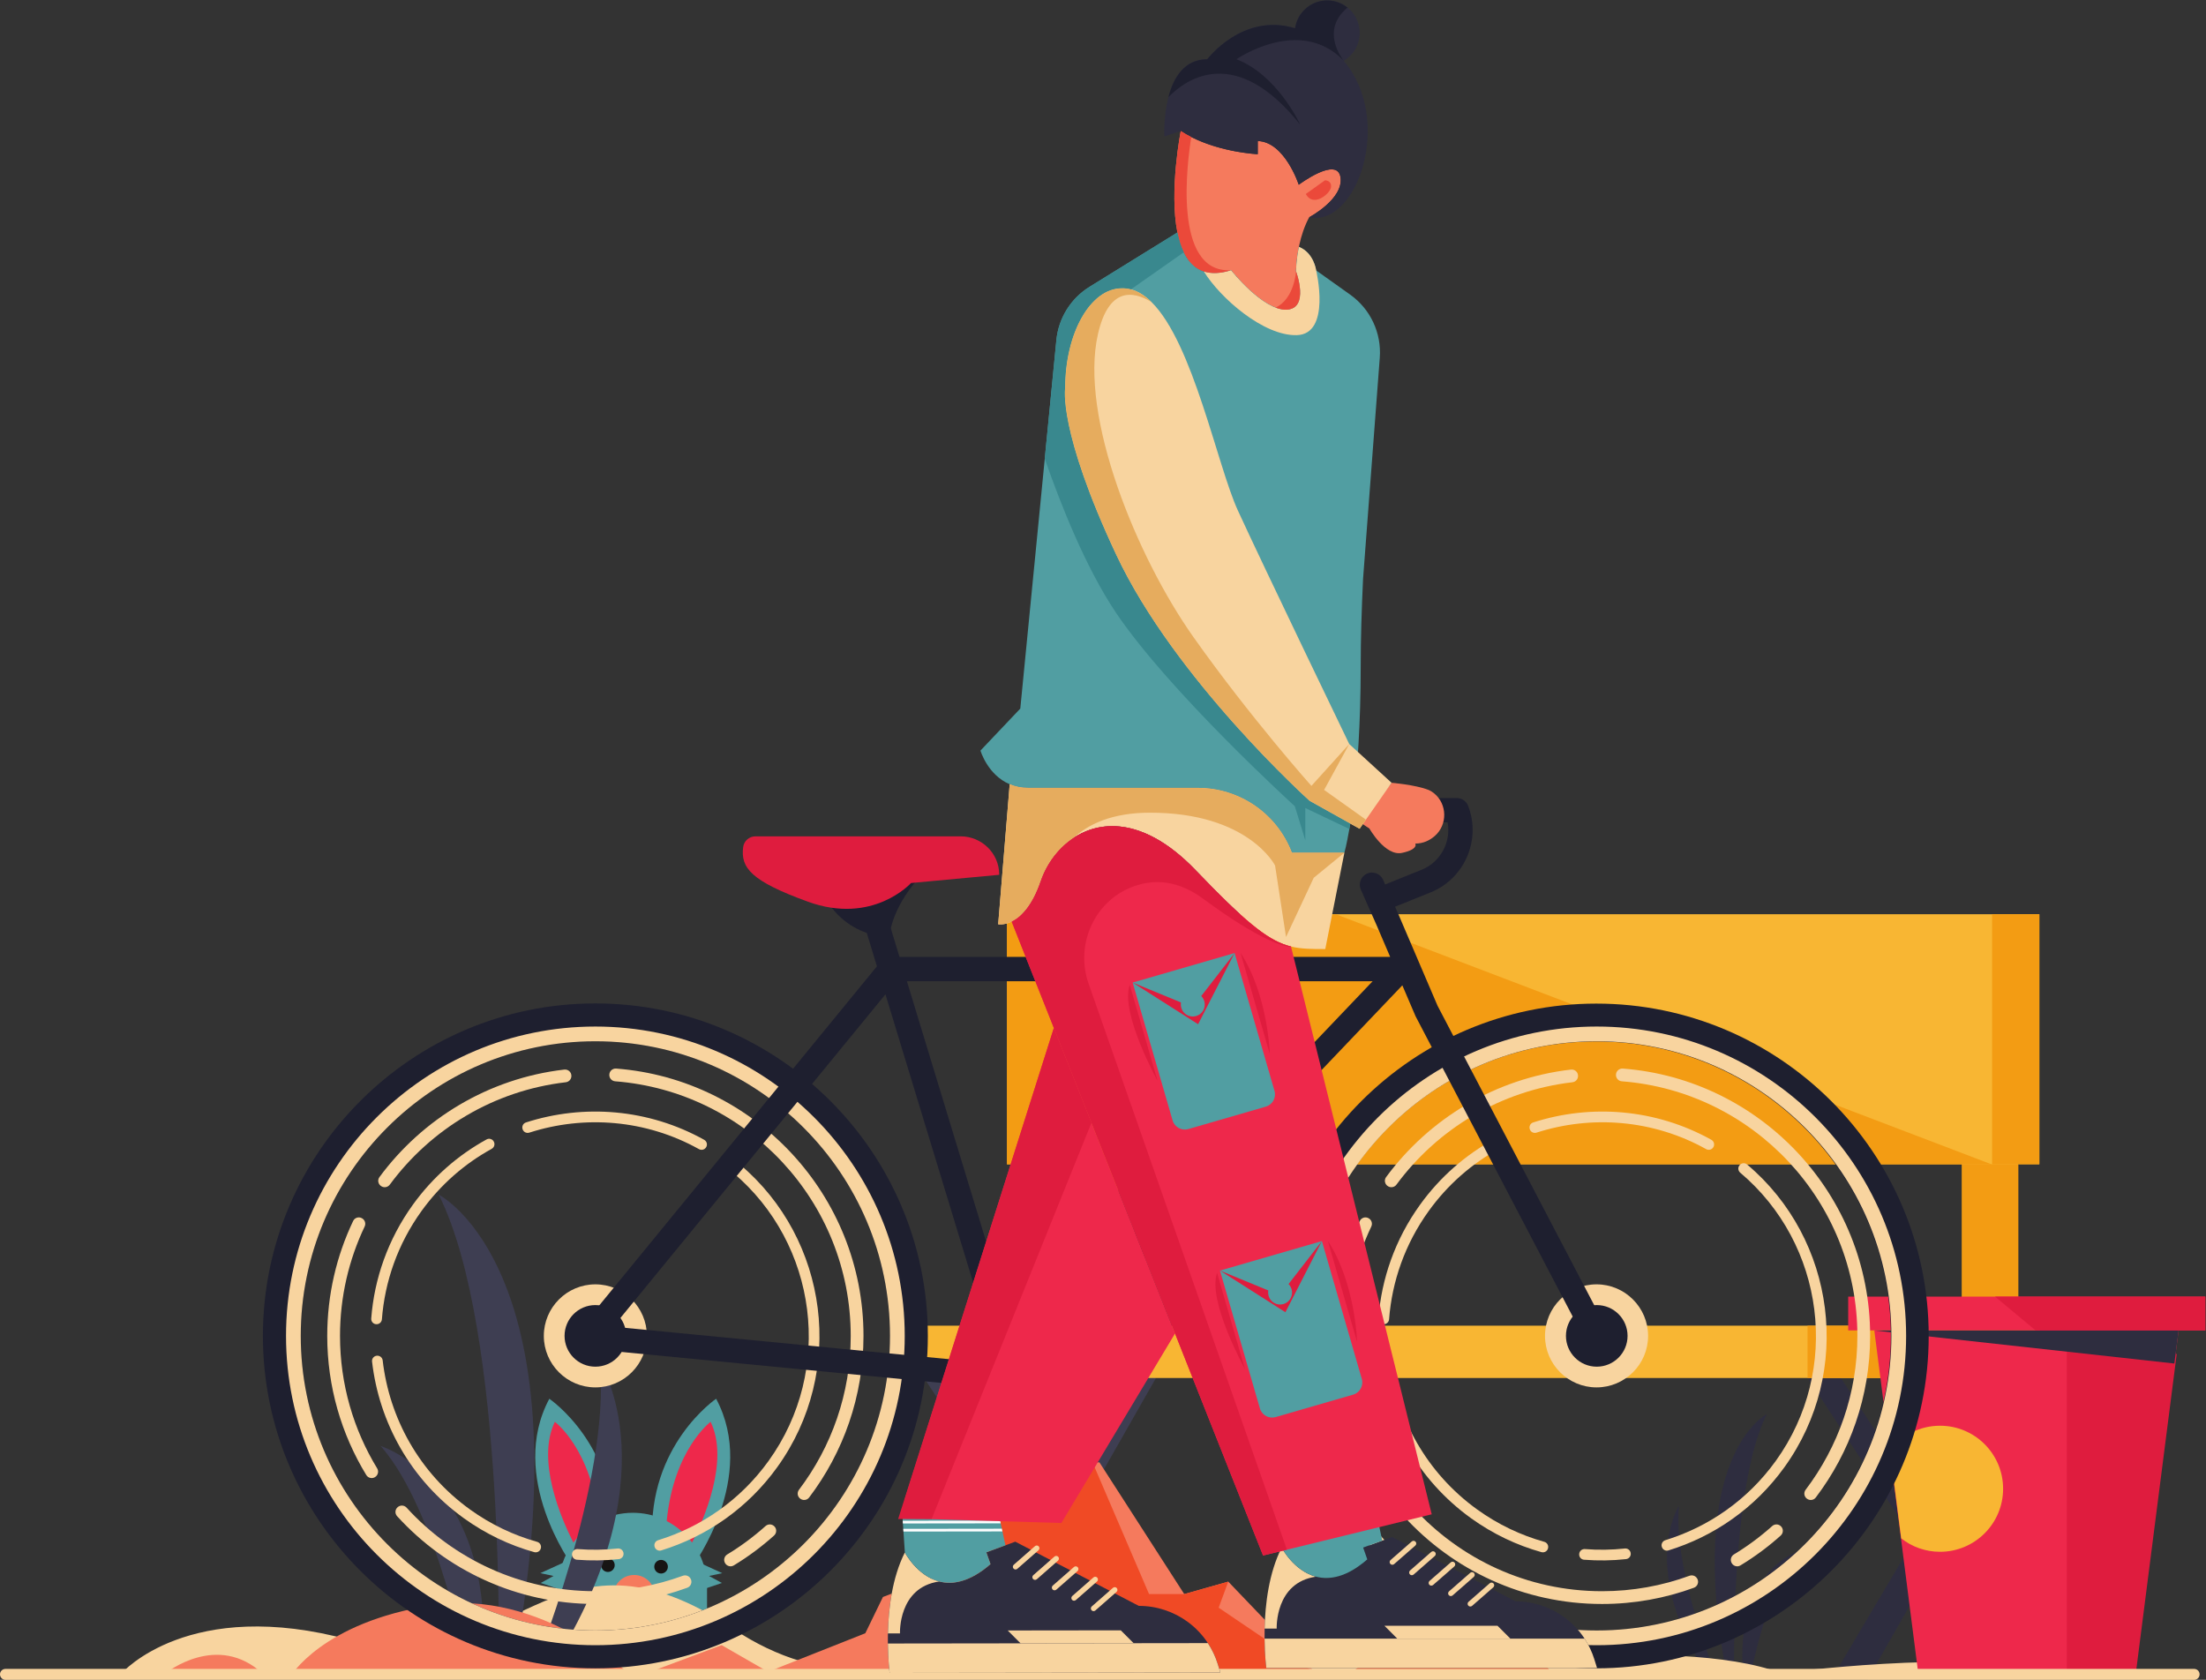 <?xml version="1.0" encoding="UTF-8" standalone="no"?>
<svg
   xmlns:dc="http://purl.org/dc/elements/1.1/"
   xmlns:cc="http://creativecommons.org/ns#"
   xmlns:rdf="http://www.w3.org/1999/02/22-rdf-syntax-ns#"
   xmlns:svg="http://www.w3.org/2000/svg"
   xmlns="http://www.w3.org/2000/svg"
   viewBox="0 0 2512.52 1913.36"
   height="1913.36"
   width="2512.52"
   xml:space="preserve"
   id="svg2"
   version="1.1"><rect x="0" y="0" width="2512.52" height="1913.36" fill="#333333" stroke="none"/><defs
     id="defs6" /><g
     transform="matrix(1.333,0,0,-1.333,0,1913.36)"
     id="g10"><g
       transform="scale(0.1)"
       id="g12"><path
         id="path14"
         style="fill:#519ea2;fill-opacity:1;fill-rule:nonzero;stroke:none"
         d="M 6041.15,793.398 V 159.699 H 4773.02 v 633.699 c 0,142.301 47.12,273.702 126.06,379.502 57.11,76.4 131.37,139.8 216.87,183.8 87.06,45.2 186.29,70.8 291.14,70.8 175.05,0 333.57,-70.8 448.4,-185.7 114.52,-114.8 185.66,-273.3 185.66,-448.402" /><path
         id="path16"
         style="fill:#519ea2;fill-opacity:1;fill-rule:nonzero;stroke:none"
         d="m 4888.43,979.301 c 0,0 -552.09,753.499 -194.85,1422.499 0,0 584.56,-396.2 545.59,-1201.7 L 4888.43,979.301" /><path
         id="path18"
         style="fill:#ee284b;fill-opacity:1;fill-rule:nonzero;stroke:none"
         d="m 5115.95,1356.7 c -85.5,-44 -159.76,-107.4 -216.87,-183.8 -101.72,200.3 -319.53,700.5 -158.2,1031.9 0,0 315.47,-234.6 375.07,-848.1" /><path
         id="path20"
         style="fill:#519ea2;fill-opacity:1;fill-rule:nonzero;stroke:none"
         d="m 5924.02,979.301 c 0,0 552.09,753.499 194.86,1422.499 0,0 -584.57,-396.2 -545.6,-1201.7 l 350.74,-220.799" /><path
         id="path22"
         style="fill:#ee284b;fill-opacity:1;fill-rule:nonzero;stroke:none"
         d="m 5696.5,1356.7 c 85.5,-44 159.77,-107.4 216.87,-183.8 101.73,200.3 319.53,700.5 158.21,1031.9 0,0 -315.48,-234.6 -375.08,-848.1" /><path
         id="path24"
         style="fill:#f57a5d;fill-opacity:1;fill-rule:nonzero;stroke:none"
         d="m 5595.87,718.199 c 0,-15.898 -2.18,-31.199 -6.24,-45.5 -118.89,22.801 -235.28,40.203 -349.17,53.301 4.05,94.898 81.75,170.102 177.55,170.102 98.29,0 177.86,-79.602 177.86,-177.903" /><path
         id="path26"
         style="fill:#171514;fill-opacity:1;fill-rule:nonzero;stroke:none"
         d="m 5706.46,966.699 c 0,-32.199 -26.03,-58.199 -58.14,-58.199 -32.12,0 -58.15,26 -58.15,58.199 0,32.102 26.03,58.101 58.15,58.101 32.11,0 58.14,-25.999 58.14,-58.101" /><path
         id="path28"
         style="fill:#171514;fill-opacity:1;fill-rule:nonzero;stroke:none"
         d="m 5252.16,980 c 0,-32.098 -26.04,-58.098 -58.15,-58.098 -32.12,0 -58.15,26 -58.15,58.098 0,32.1 26.03,58.2 58.15,58.2 32.11,0 58.15,-26.1 58.15,-58.2" /><path
         id="path30"
         style="fill:#519ea2;fill-opacity:1;fill-rule:nonzero;stroke:none"
         d="m 4859.71,1022.7 -242.89,-111.098 112.89,-24 -109.47,-59.903 183.03,-61.5 56.44,256.501" /><path
         id="path32"
         style="fill:#519ea2;fill-opacity:1;fill-rule:nonzero;stroke:none"
         d="m 5928.32,1022.7 242.89,-111.098 -112.89,-24 109.47,-59.903 -183.02,-61.5 -56.45,256.501" /><g
         transform="scale(1.068)"
         id="g34"><path
           id="path36"
           style="fill:#2e2d3f;fill-opacity:1;fill-rule:nonzero;stroke:none"
           d="M 14462.8,2415.34 16038.3,7.68 H 16300 L 14645.4,2539.64 l -182.6,-124.3" /></g><g
         transform="scale(1.069)"
         id="g38"><path
           id="path40"
           style="fill:#2e2d3f;fill-opacity:1;fill-rule:nonzero;stroke:none"
           d="M 16300,2412.73 14927.7,3.838 h -289.4 L 16137.8,2538.21 16300,2412.73" /></g><path
         id="path42"
         style="fill:#3e3e52;fill-opacity:1;fill-rule:nonzero;stroke:none"
         d="M 7896.32,2578.5 9578.28,8.199 h 279.33 L 8091.23,2711.2 7896.32,2578.5" /><path
         id="path44"
         style="fill:#3e3e52;fill-opacity:1;fill-rule:nonzero;stroke:none"
         d="M 9876.49,2578.5 8409.84,4.102 H 8100.57 L 9703.18,2712.6 9876.49,2578.5" /><g
         transform="scale(1.058)"
         id="g46"><path
           id="path48"
           style="fill:#f39c13;fill-opacity:1;fill-rule:nonzero;stroke:none"
           d="M 16300,4163.66 V 2860.07 h -457.5 V 4441.1 l 457.5,-277.44" /></g><path
         id="path50"
         style="fill:#f39c13;fill-opacity:1;fill-rule:nonzero;stroke:none"
         d="M 9554.44,4404.21 V 3025.3 h -483.9 v 1672.37 l 483.9,-293.46" /><path
         id="path52"
         style="fill:#2e2d3f;fill-opacity:1;fill-rule:nonzero;stroke:none"
         d="m 14817.9,23.5 c 0,0 -39.7,1616 278.2,2247.4 0,0 -706.5,-353.2 -340,-2242.998 l 61.8,-4.402" /><path
         id="path54"
         style="fill:#2e2d3f;fill-opacity:1;fill-rule:nonzero;stroke:none"
         d="m 14960,47.301 c 0,0 138.6,748.301 406.5,1053.099 0,0 -554.3,-170.9 -471.2,-1062.298 l 64.7,9.199" /><path
         id="path56"
         style="fill:#2e2d3f;fill-opacity:1;fill-rule:nonzero;stroke:none"
         d="m 14661.8,36.801 c 0,0 -367.7,898.801 -316.6,1450.399 0,0 -350.7,-534.598 248.5,-1453.802 l 68.1,3.402" /><g
         transform="scale(1.069)"
         id="g58"><path
           id="path60"
           style="fill:#f8b633;fill-opacity:1;fill-rule:nonzero;stroke:none"
           d="M 16300,6119.72 V 4121.12 H 8049.81 v 1998.6 H 16300" /></g><g
         transform="scale(1.069)"
         id="g62"><path
           id="path64"
           style="fill:#f8b633;fill-opacity:1;fill-rule:nonzero;stroke:none"
           d="M 7334.78,2830.9 V 2412.73 H 16300 V 2830.9 H 7334.78" /></g><g
         transform="scale(1.069)"
         id="g66"><path
           id="path68"
           style="fill:#f39c13;fill-opacity:1;fill-rule:nonzero;stroke:none"
           d="M 14447.2,2830.9 V 2412.73 H 16300 v 418.17 h -1852.8" /></g><g
         transform="scale(1.069)"
         id="g70"><path
           id="path72"
           style="fill:#f39c13;fill-opacity:1;fill-rule:nonzero;stroke:none"
           d="M 16300,6119.75 V 4121.14 h -377.5 v 1998.61 h 377.5" /></g><g
         transform="scale(1.044)"
         id="g74"><path
           id="path76"
           style="fill:#f39c13;fill-opacity:1;fill-rule:nonzero;stroke:none"
           d="M 16300,4218.84 H 8240.69 V 6264.83 H 10935.9 L 16300,4218.84" /></g><g
         transform="scale(1.071)"
         id="g78"><path
           id="path80"
           style="fill:#f8d49f;fill-opacity:1;fill-rule:nonzero;stroke:none"
           d="m 971.164,53.48 c 0,0 536.856,616.835 1827.586,262.732 1290.73,-354.103 1599.14,1062.218 3049.78,91.371 1450.64,-970.937 2650,536.853 5551.27,-342.717 0,0 1953.2,308.465 2809.9,-11.386 0,0 1484.9,194.132 2090.3,11.386 L 971.164,53.48" /></g><path
         id="path82"
         style="fill:#f57a5d;fill-opacity:1;fill-rule:nonzero;stroke:none"
         d="m 1419.02,59.402 c 0,0 440.68,354.598 829.71,-10.301 l -829.71,10.301" /><path
         id="path84"
         style="fill:#3e3e52;fill-opacity:1;fill-rule:nonzero;stroke:none"
         d="m 4258.95,22.602 c 0,0 72.9,2964.598 -510.3,4122.898 0,0 1296.01,-648 623.7,-4114.801 l -113.4,-8.098" /><path
         id="path86"
         style="fill:#3e3e52;fill-opacity:1;fill-rule:nonzero;stroke:none"
         d="m 3998.24,66.301 c 0,0 -254.2,1372.699 -745.65,1931.899 0,0 1016.8,-313.5 864.28,-1948.798 l -118.63,16.898" /><path
         id="path88"
         style="fill:#3e3e52;fill-opacity:1;fill-rule:nonzero;stroke:none"
         d="m 4545.27,46.902 c 0,0 674.57,1648.998 580.88,2660.798 0,0 643.34,-980.6 -455.96,-2667.001 l -124.92,6.203" /><path
         id="path90"
         style="fill:#f57a5d;fill-opacity:1;fill-rule:nonzero;stroke:none"
         d="M 5479.39,39.898 6165.92,296.699 6612.45,39.898 Z" /><path
         id="path92"
         style="fill:#f57a5d;fill-opacity:1;fill-rule:nonzero;stroke:none"
         d="m 2478.98,25.102 c 0,0 269.83,467 1214.25,612.296 C 4637.64,782.699 5390.06,35.5 5390.06,35.5 L 2478.98,25.102" /><path
         id="path94"
         style="fill:#f57a5d;fill-opacity:1;fill-rule:nonzero;stroke:none"
         d="m 11251.8,48.199 -757.3,791 -376,-106.398 -724.86,1125.899 -58.35,-1.3 -195.31,-4.3 c -149.11,-3.2 -282.25,-94.2 -339.53,-231.9 v 0 L 8306.17,1125.4 8231.68,971.699 7543.98,708.102 7393.46,398.199 6454.88,26.301 7796.81,74.699 7778.51,37 11251.8,48.199" /><path
         id="path96"
         style="fill:#f04a25;fill-opacity:1;fill-rule:nonzero;stroke:none"
         d="M 11251.8,48.199 7778.51,37 l 527.66,1088.4 494.28,495.8 v 0 c 57.28,137.7 190.42,228.7 339.53,231.9 l 195.31,4.3 482.41,-1124.298 300.8,-0.301 376,106.398 -82,-222.797 839.3,-568.203" /><g
         transform="scale(1.031)"
         id="g98"><path
           id="path100"
           style="fill:#2e2d3f;fill-opacity:1;fill-rule:nonzero;stroke:none"
           d="m 16300,1192.6 c 0,-188.05 -124.3,-340.507 -277.8,-340.507 -153.4,0 -277.7,152.457 -277.7,340.507 0,187.95 124.3,340.41 277.7,340.41 153.5,0 277.8,-152.46 277.8,-340.41" /></g><g
         transform="scale(1.142)"
         id="g102"><path
           id="path104"
           style="fill:#ee284b;fill-opacity:1;fill-rule:nonzero;stroke:none"
           d="m 16300,2614.25 -22.9,-178.42 -8.9,-68.99 -297.1,-2319.301 h -1618.9 l -129.5,1010.911 -84.2,657.21 -115.2,898.59 H 16300" /></g><g
         transform="scale(1.141)"
         id="g106"><path
           id="path108"
           style="fill:#df1c3e;fill-opacity:1;fill-rule:nonzero;stroke:none"
           d="m 16300,2439.26 -8.9,-69.08 -297.5,-2322.574 h -516.4 V 2515.89 c 355,59.44 622.5,22.35 822.8,-76.63" /></g><g
         transform="scale(1.156)"
         id="g110"><path
           id="path112"
           style="fill:#ee284b;fill-opacity:1;fill-rule:nonzero;stroke:none"
           d="m 16300,2832.71 v -249.73 h -2639.5 v 249.73 H 16300" /></g><g
         transform="scale(1.142)"
         id="g114"><path
           id="path116"
           style="fill:#2e2d3f;fill-opacity:1;fill-rule:nonzero;stroke:none"
           d="m 16300,2614.25 -31.8,-247.41 -2244.9,247.41 H 16300" /></g><g
         transform="scale(1.156)"
         id="g118"><path
           id="path120"
           style="fill:#df1c3e;fill-opacity:1;fill-rule:nonzero;stroke:none"
           d="m 16300,2832.71 v -249.73 h -1254.6 l -299.6,249.73 H 16300" /></g><g
         transform="scale(1.05)"
         id="g122"><path
           id="path124"
           style="fill:#f8b633;fill-opacity:1;fill-rule:nonzero;stroke:none"
           d="m 16300,1555.11 c 0,-283.4 -229.8,-513 -513.2,-513 -119.2,0 -228.8,40.57 -316,109.22 l -91.6,714.9 c 93.5,122.65 241.3,201.79 407.6,201.79 283.4,0 513.2,-229.6 513.2,-512.91" /></g><path
         id="path126"
         style="fill:#f04a25;fill-opacity:1;fill-rule:nonzero;stroke:none"
         d="m 11506.3,34.402 579.3,427 595.4,243 578.5,-641.703 -1753.2,-28.297" /><g
         transform="scale(1.153)"
         id="g128"><path
           id="path130"
           style="fill:#f8d49f;fill-opacity:1;fill-rule:nonzero;stroke:none"
           d="M 16259.4,0 H 40.6 C 18.179,0 0,18.216 0,40.597 v 0 C 0,63.062 18.179,81.193 40.6,81.193 H 16259.4 c 22.5,0 40.6,-18.131 40.6,-40.597 v 0 C 16300,18.216 16281.9,0 16259.4,0" /></g><path
         id="path132"
         style="fill:#f8d49f;fill-opacity:1;fill-rule:nonzero;stroke:none"
         d="m 13641.3,3379.4 c -242.8,0 -440.4,-197.5 -440.4,-440.4 0,-242.6 197.6,-440.1 440.4,-440.1 242.8,0 440.4,197.5 440.4,440.1 0,242.9 -197.6,440.4 -440.4,440.4" /><path
         id="path134"
         style="fill:#1e1f2f;fill-opacity:1;fill-rule:nonzero;stroke:none"
         d="m 13906.3,2939.1 c 0,-145.4 -117.9,-263.2 -263.3,-263.2 -145.3,0 -263.2,117.8 -263.2,263.2 0,145.4 117.9,263.2 263.2,263.2 145.4,0 263.3,-117.8 263.3,-263.2" /><g
         transform="scale(1.011)"
         id="g136"><path
           id="path138"
           style="fill:#1e1f2f;fill-opacity:1;fill-rule:nonzero;stroke:none"
           d="m 13490.9,417.198 c -1372.4,0 -2489.2,1116.702 -2489.2,2489.032 0,1372.62 1116.8,2489.35 2489.2,2489.35 1372.6,0 2489.3,-1116.73 2489.3,-2489.35 0,-1372.33 -1116.7,-2489.032 -2489.3,-2489.032 z m 0,5298.222 c -1548.8,0 -2808.9,-1260.19 -2808.9,-2809.19 0,-1548.74 1260.1,-2808.929 2808.9,-2808.929 1548.9,0 2809.1,1260.189 2809.1,2808.929 0,1549 -1260.2,2809.19 -2809.1,2809.19" /></g><path
         id="path140"
         style="fill:#1e1f2f;fill-opacity:1;fill-rule:nonzero;stroke:none"
         d="M 5086.91,421.902 C 3699.06,421.902 2569.75,1551.2 2569.75,2939 c 0,1388.1 1129.31,2517.42 2517.16,2517.42 1388.07,0 2517.38,-1129.32 2517.38,-2517.42 0,-1387.8 -1129.31,-2517.098 -2517.38,-2517.098 z m 0,5357.968 C 3520.71,5779.87 2246.3,4505.47 2246.3,2939 2246.3,1372.8 3520.71,98.398 5086.91,98.398 6653.34,98.398 7927.74,1372.8 7927.74,2939 c 0,1566.47 -1274.4,2840.87 -2840.83,2840.87" /><path
         id="path142"
         style="fill:#f8d49f;fill-opacity:1;fill-rule:nonzero;stroke:none"
         d="m 13643,421.902 c -1387.9,0 -2517.2,1129.298 -2517.2,2517.098 0,1388.1 1129.3,2517.42 2517.2,2517.42 1388.1,0 2517.4,-1129.32 2517.4,-2517.42 0,-1387.8 -1129.3,-2517.098 -2517.4,-2517.098 z m 0,5160.428 c -1457.4,0 -2643.1,-1185.68 -2643.1,-2643.33 0,-1457.4 1185.7,-2643 2643.1,-2643 1457.6,0 2643.3,1185.6 2643.3,2643 0,1457.65 -1185.7,2643.33 -2643.3,2643.33" /><path
         id="path144"
         style="fill:#f8d49f;fill-opacity:1;fill-rule:nonzero;stroke:none"
         d="m 3330.76,4231.7 c 350.36,474.75 888.07,803.13 1503.12,874.51 27.39,3.17 48.23,25.95 48.23,53.52 v 1.29 c 0,32.51 -28.5,57.32 -60.8,53.57 -646.34,-74.95 -1211.54,-419.98 -1579.42,-918.99 -19.28,-26.2 -10.34,-63.3 18.1,-79 0.47,-0.2 0.94,-0.5 1.41,-0.7 23.72,-13.1 53.27,-6 69.36,15.8" /><path
         id="path146"
         style="fill:#f8d49f;fill-opacity:1;fill-rule:nonzero;stroke:none"
         d="m 3212.94,1739 c 19.11,17.7 23.03,46 9.51,68.2 -201.23,330.2 -317.29,717.7 -317.29,1131.8 0,334.1 75.57,650.8 210.35,934.1 12.37,26 2.72,56.9 -22.43,70.9 -0.39,0.3 -0.77,0.5 -1.16,0.7 -26.88,15 -61.22,4.3 -74.46,-23.5 -141.92,-297.8 -221.43,-630.8 -221.43,-982.2 0,-435 121.98,-842 333.41,-1188.8 17.72,-29.1 57.59,-35.1 82.61,-12 0.3,0.3 0.59,0.6 0.89,0.8" /><path
         id="path148"
         style="fill:#f8d49f;fill-opacity:1;fill-rule:nonzero;stroke:none"
         d="m 7268.75,2939 c 0,-493.2 -164.72,-948.6 -441.86,-1314.5 -17.08,-22.5 -14.6,-54.4 6.61,-73.1 0.3,-0.3 0.59,-0.5 0.89,-0.8 23.48,-20.7 59.8,-17.8 78.71,7.1 291.49,384.3 464.78,862.9 464.78,1381.3 0,1203.5 -932.5,2193.04 -2112.94,2284.2 -31.6,2.44 -58.74,-22.1 -58.74,-53.78 v -1.37 c 0,-28.38 22.03,-51.53 50.33,-53.72 C 6380.62,5027.46 7268.75,4085 7268.75,2939" /><path
         id="path150"
         style="fill:#f8d49f;fill-opacity:1;fill-rule:nonzero;stroke:none"
         d="m 6540.86,1314 c -100.97,-90.4 -210.34,-171.7 -326.86,-242.3 -25.15,-15.3 -33.95,-47.4 -19.56,-73.001 0.19,-0.301 0.39,-0.699 0.58,-1 14.78,-26.398 48.62,-35.699 74.46,-20 122.71,74.301 237.83,159.901 344.12,255.101 24.27,21.8 24.74,59.8 0.12,81.1 -0.29,0.3 -0.59,0.5 -0.89,0.8 -20.79,18 -51.45,17.7 -71.97,-0.7" /><path
         id="path152"
         style="fill:#f8d49f;fill-opacity:1;fill-rule:nonzero;stroke:none"
         d="m 5899.92,865.801 c -13.12,22.898 -40.9,32.597 -65.71,23.5 C 5600.97,804 5349.26,757.398 5086.85,757.398 c -638.21,0 -1213.34,275.502 -1612.67,713.802 -20.63,22.7 -55.37,24 -77.73,3.1 -0.26,-0.3 -0.53,-0.5 -0.79,-0.8 -21.17,-19.8 -22.43,-53.4 -2.89,-74.9 419.32,-460.698 1023.5,-750.401 1694.08,-750.401 275.6,0 539.96,49 784.9,138.602 31.69,11.597 45.58,48.5 28.84,77.801 -0.23,0.398 -0.45,0.8 -0.67,1.199" /><path
         id="path154"
         style="fill:#f8d49f;fill-opacity:1;fill-rule:nonzero;stroke:none"
         d="m 11931.9,4231.7 c 350.3,474.75 888,803.13 1503.1,874.51 27.4,3.17 48.2,25.95 48.2,53.52 v 1.29 c 0,32.51 -28.5,57.32 -60.8,53.57 -646.3,-74.95 -1211.5,-419.98 -1579.4,-918.99 -19.3,-26.2 -10.3,-63.3 18.1,-79 0.5,-0.2 0.9,-0.5 1.4,-0.7 23.7,-13.1 53.3,-6 69.4,15.8" /><path
         id="path156"
         style="fill:#f8d49f;fill-opacity:1;fill-rule:nonzero;stroke:none"
         d="m 11814,1739 c 19.2,17.7 23.1,46 9.6,68.2 -201.3,330.2 -317.3,717.7 -317.3,1131.8 0,334.1 75.5,650.8 210.3,934.1 12.4,26 2.7,56.9 -22.4,70.9 -0.4,0.3 -0.8,0.5 -1.2,0.7 -26.9,15 -61.2,4.3 -74.4,-23.5 -142,-297.8 -221.5,-630.8 -221.5,-982.2 0,-435 122,-842 333.4,-1188.8 17.8,-29.1 57.6,-35.1 82.7,-12 0.3,0.3 0.5,0.6 0.8,0.8" /><path
         id="path158"
         style="fill:#f8d49f;fill-opacity:1;fill-rule:nonzero;stroke:none"
         d="m 15869.9,2939 c 0,-493.2 -164.8,-948.6 -441.9,-1314.5 -17.1,-22.5 -14.6,-54.4 6.6,-73.1 0.3,-0.3 0.6,-0.5 0.9,-0.8 23.5,-20.7 59.8,-17.8 78.7,7.1 291.5,384.3 464.8,862.9 464.8,1381.3 0,1203.5 -932.5,2193.04 -2113,2284.2 -31.6,2.44 -58.7,-22.1 -58.7,-53.78 v -1.37 c 0,-28.38 22,-51.53 50.3,-53.72 C 14981.7,5027.46 15869.9,4085 15869.9,2939" /><path
         id="path160"
         style="fill:#f8d49f;fill-opacity:1;fill-rule:nonzero;stroke:none"
         d="m 15142,1314 c -101,-90.4 -210.4,-171.7 -326.9,-242.3 -25.1,-15.3 -33.9,-47.4 -19.6,-73.001 0.2,-0.301 0.4,-0.699 0.6,-1 14.8,-26.398 48.6,-35.699 74.5,-20 122.7,74.301 237.8,159.901 344.1,255.101 24.3,21.8 24.7,59.8 0.1,81.1 -0.3,0.3 -0.6,0.5 -0.9,0.8 -20.8,18 -51.4,17.7 -71.9,-0.7" /><path
         id="path162"
         style="fill:#f8d49f;fill-opacity:1;fill-rule:nonzero;stroke:none"
         d="m 14501,865.801 c -13.1,22.898 -40.9,32.597 -65.7,23.5 C 14202.1,804 13950.4,757.398 13688,757.398 c -638.3,0 -1213.4,275.502 -1612.7,713.802 -20.6,22.7 -55.4,24 -77.7,3.1 -0.3,-0.3 -0.6,-0.5 -0.8,-0.8 -21.2,-19.8 -22.5,-53.4 -2.9,-74.9 419.3,-460.698 1023.5,-750.401 1694.1,-750.401 275.6,0 539.9,49 784.9,138.602 31.6,11.597 45.5,48.5 28.8,77.801 -0.2,0.398 -0.5,0.8 -0.7,1.199" /><path
         id="path164"
         style="fill:#f8d49f;fill-opacity:1;fill-rule:nonzero;stroke:none"
         d="m 13128.4,4675.75 c 470.3,151.26 996.4,111.42 1449.4,-140.95 20.2,-11.23 45.5,-5.95 59,12.79 l 0.6,0.87 c 15.9,22.1 8.7,52.91 -15.1,66.16 -476,265.24 -1029,307.22 -1523.1,148.01 -25.9,-8.34 -38,-37.94 -26.3,-62.53 0.2,-0.41 0.3,-0.81 0.5,-1.22 9.8,-20.5 33.4,-30.08 55,-23.13" /><path
         id="path166"
         style="fill:#f8d49f;fill-opacity:1;fill-rule:nonzero;stroke:none"
         d="m 11828.9,3039.1 c 21.6,2.6 38.1,20 39.8,41.7 24.7,322.9 135.4,643 338,924.5 163.4,227.1 369.7,405.35 599.9,531.97 21.1,11.62 29.7,37.36 19.5,59.21 -0.2,0.33 -0.3,0.67 -0.5,1.01 -10.9,23.35 -39.5,32.89 -62.1,20.48 -242.1,-133 -459.1,-320.47 -631,-559.27 -212.8,-295.7 -329,-632 -354.9,-971.2 -2.2,-28.4 22,-52 50.3,-48.5 0.3,0 0.6,0.1 1,0.1" /><path
         id="path168"
         style="fill:#f8d49f;fill-opacity:1;fill-rule:nonzero;stroke:none"
         d="m 15172.6,1870.7 c -241.3,-335.2 -576,-564.2 -943.4,-677.3 -22.6,-7 -36.5,-29.9 -31.3,-53 0.1,-0.3 0.2,-0.6 0.3,-0.9 5.8,-25.6 31.9,-41.4 56.9,-33.7 386.2,118.6 738.1,359.1 991.7,711.5 588.7,818 439,1946.7 -318.8,2586.16 -20.3,17.11 -50.7,13.71 -66.2,-7.82 l -0.7,-0.93 c -13.9,-19.29 -10.2,-45.81 7.9,-61.11 721.6,-609 864.2,-1684 303.6,-2462.9" /><path
         id="path170"
         style="fill:#f8d49f;fill-opacity:1;fill-rule:nonzero;stroke:none"
         d="m 13882.9,1122.3 c -112.8,-12.1 -226.9,-13.9 -340.7,-4.9 -24.5,2 -46.2,-15.5 -49,-40 0,-0.3 -0.1,-0.7 -0.1,-1 -2.8,-25.1 15.6,-48 40.8,-50 119.8,-9.5 239.9,-7.7 358.7,5.1 27.2,2.9 46.1,28.5 39.8,55 -0.1,0.4 -0.2,0.7 -0.2,1 -5.3,22.5 -26.3,37.2 -49.3,34.8" /><path
         id="path172"
         style="fill:#f8d49f;fill-opacity:1;fill-rule:nonzero;stroke:none"
         d="m 13228,1131.1 c 2.3,22.1 -11.8,42.2 -33.1,48.2 -200.3,56.1 -394.2,147.5 -572.6,275.9 -433.8,312.2 -689.9,780.8 -746.9,1274.1 -2.9,25.5 -25.9,43.4 -51.3,40.1 -0.3,0 -0.6,-0.1 -0.9,-0.1 -24.1,-3.2 -41.4,-25.4 -38.6,-49.5 59.6,-518.3 328.6,-1010.8 784.3,-1338.8 187.4,-134.8 391,-230.9 601.3,-289.8 27.2,-7.6 54.7,10.7 57.7,38.8 0,0.4 0.1,0.8 0.1,1.1" /><path
         id="path174"
         style="fill:#f8d49f;fill-opacity:1;fill-rule:nonzero;stroke:none"
         d="m 4522.7,4675.75 c 470.36,151.26 996.48,111.42 1449.44,-140.95 20.17,-11.23 45.48,-5.95 58.97,12.79 l 0.63,0.87 c 15.9,22.1 8.67,52.91 -15.12,66.16 -475.98,265.24 -1028.92,307.22 -1523.09,148.01 -25.89,-8.34 -37.97,-37.94 -26.32,-62.53 0.19,-0.41 0.38,-0.81 0.57,-1.22 9.73,-20.5 33.32,-30.08 54.92,-23.13" /><path
         id="path176"
         style="fill:#f8d49f;fill-opacity:1;fill-rule:nonzero;stroke:none"
         d="m 3223.22,3039.1 c 21.61,2.6 38.14,20 39.8,41.7 24.77,322.9 135.45,643 338.04,924.5 163.41,227.1 369.69,405.35 599.89,531.97 21.13,11.62 29.69,37.36 19.47,59.21 -0.16,0.33 -0.32,0.67 -0.48,1.01 -10.92,23.35 -39.48,32.89 -62.08,20.48 -242.14,-133 -459.12,-320.47 -630.98,-559.27 -212.81,-295.7 -329.02,-632 -354.96,-971.2 -2.17,-28.4 22,-52 50.29,-48.5 0.34,0 0.67,0.1 1.01,0.1" /><path
         id="path178"
         style="fill:#f8d49f;fill-opacity:1;fill-rule:nonzero;stroke:none"
         d="m 6566.95,1870.7 c -241.28,-335.2 -576.03,-564.2 -943.36,-677.3 -22.64,-7 -36.56,-29.9 -31.3,-53 0.08,-0.3 0.15,-0.6 0.22,-0.9 5.84,-25.6 31.92,-41.4 56.97,-33.7 386.12,118.6 738.04,359.1 991.65,711.5 588.71,818 438.97,1946.7 -318.77,2586.16 -20.28,17.11 -50.74,13.71 -66.24,-7.82 l -0.66,-0.93 c -13.89,-19.29 -10.24,-45.81 7.93,-61.11 721.53,-609 864.17,-1684 303.56,-2462.9" /><path
         id="path180"
         style="fill:#f8d49f;fill-opacity:1;fill-rule:nonzero;stroke:none"
         d="m 5277.28,1122.3 c -112.88,-12.1 -226.98,-13.9 -340.73,-4.9 -24.55,2 -46.23,-15.5 -48.99,-40 -0.04,-0.3 -0.08,-0.7 -0.12,-1 -2.84,-25.1 15.63,-48 40.85,-50 119.74,-9.5 239.85,-7.7 358.69,5.1 27.13,2.9 46.04,28.5 39.76,55 -0.07,0.4 -0.15,0.7 -0.22,1 -5.31,22.5 -26.3,37.2 -49.24,34.8" /><path
         id="path182"
         style="fill:#f8d49f;fill-opacity:1;fill-rule:nonzero;stroke:none"
         d="m 4622.36,1131.1 c 2.3,22.1 -11.86,42.2 -33.16,48.2 -200.27,56.1 -394.17,147.5 -572.52,275.9 -433.79,312.2 -689.92,780.8 -746.91,1274.1 -2.94,25.5 -25.89,43.4 -51.33,40.1 -0.3,0 -0.6,-0.1 -0.91,-0.1 -24.1,-3.2 -41.39,-25.4 -38.61,-49.5 59.62,-518.3 328.58,-1010.8 784.37,-1338.8 187.32,-134.8 390.95,-230.9 601.26,-289.8 27.21,-7.6 54.74,10.7 57.69,38.8 0.04,0.4 0.08,0.8 0.12,1.1" /><path
         id="path184"
         style="fill:#f8d49f;fill-opacity:1;fill-rule:nonzero;stroke:none"
         d="m 5086.91,3379.4 c -242.83,0 -440.36,-197.5 -440.36,-440.4 0,-242.6 197.53,-440.1 440.36,-440.1 242.81,0 440.36,197.5 440.36,440.1 0,242.9 -197.55,440.4 -440.36,440.4" /><path
         id="path186"
         style="fill:#f8d49f;fill-opacity:1;fill-rule:nonzero;stroke:none"
         d="M 5086.91,421.902 C 3699.06,421.902 2569.75,1551.2 2569.75,2939 c 0,1388.1 1129.31,2517.42 2517.16,2517.42 1388.07,0 2517.38,-1129.32 2517.38,-2517.42 0,-1387.8 -1129.31,-2517.098 -2517.38,-2517.098 z m 0,5160.428 c -1457.39,0 -2643.07,-1185.68 -2643.07,-2643.33 0,-1457.4 1185.68,-2643 2643.07,-2643 1457.61,0 2643.3,1185.6 2643.3,2643 0,1457.65 -1185.69,2643.33 -2643.3,2643.33" /><path
         id="path188"
         style="fill:#1e1f2f;fill-opacity:1;fill-rule:nonzero;stroke:none"
         d="M 8526.44,2699.4 5239.81,3017.5 7565.52,5857.55 Z M 11728.2,5969.6 8711.53,2805.3 7748.74,5969.6 Z m 554.5,-209.47 -328.9,768.57 -34.3,77.52 304.3,122.63 c 289.7,116.71 433.3,448.51 320.1,739.61 v 0 c -15.5,39.96 -54,66.29 -96.9,66.29 h -612.3 v -207.94 h 534.2 c 30.6,-167.09 -59.9,-339.45 -222.8,-405.1 l -310.9,-125.28 -17.6,39.86 c -23.3,52.5 -84.7,76.2 -137.2,52.95 v 0 c -52.5,-23.25 -76.2,-84.66 -53,-137.16 l 135.8,-306.39 114.7,-268.15 H 7685.47 l -129.97,427.17 -198.91,-60.51 136.12,-447.39 -2510.48,-3065.71 76.07,-62.3 -13.69,-141.4 3639.52,-352.2 3297.77,3459.18 112.8,-263.46 1425.4,-2724.52 184.2,96.4 -1421.6,2717.33" /><path
         id="path190"
         style="fill:#f57a5d;fill-opacity:1;fill-rule:nonzero;stroke:none"
         d="m 11890,7665.13 c 0,0 202.6,-17.06 312.8,-59.94 18.4,-7.15 35.5,-17.87 51.2,-30.77 112.7,-92.35 114.7,-268.63 4.8,-364.15 -42.4,-36.8 -97.2,-64.53 -166.2,-64.53 0,0 30.6,-49 -113.4,-79.63 -143.9,-30.63 -278.7,208.28 -278.7,208.28 l -79.6,52.07 269.1,338.67" /><path
         id="path192"
         style="fill:#1e1f2f;fill-opacity:1;fill-rule:nonzero;stroke:none"
         d="m 7077.88,6637.86 15.81,-22.3 c 95.63,-134.81 240.14,-226.94 402.72,-256.72 l 100.68,-18.45 c 0,0 10.82,240.68 251.49,508.39 240.68,267.72 -770.7,-210.92 -770.7,-210.92" /><path
         id="path194"
         style="fill:#eb493a;fill-opacity:1;fill-rule:nonzero;stroke:none"
         d="m 11023.3,1318.6 683.3,104.3 -64.8,423.2 -289.4,-39.2 -371.9,-50.2 42.8,-438.1" /><path
         id="path196"
         style="fill:#e32142;fill-opacity:1;fill-rule:nonzero;stroke:none"
         d="m 11410.3,1427.6 c 0,0 3.9,-1.1 11,-2.8 l 285.3,-1.9 -64.8,423.2 -289.4,-39.2 c 2.1,-9 4.6,-18.4 7.4,-27.9 l 50.5,-351.4" /><path
         id="path198"
         style="fill:#2e2d3f;fill-opacity:1;fill-rule:nonzero;stroke:none"
         d="m 13645.6,100.699 h -2825.9 c 0,0 -13.6,102.102 -15,251.403 -0.2,27.199 -0.2,56.097 0.5,86.097 4.8,208.203 36,475.5 145.8,692.001 0,0 102.1,-198.7 293.2,-248.598 h 0.2 c 115.1,-29.801 262,-5.801 438.3,147.598 l -35.4,101 163.1,59.8 84.1,31 1054.7,-550.102 c 154.6,0 300.1,-50.398 418.4,-137.5 67,-49.398 125.3,-110.597 171.5,-181.296 35.3,-54.102 63.7,-113.704 83.6,-177.7 l 22.9,-73.703" /><path
         id="path200"
         style="fill:#f8d49f;fill-opacity:1;fill-rule:nonzero;stroke:none"
         d="m 13645.6,100.602 h -2825.9 c 0,0 -13.6,102.097 -15,251.398 h 2734.4 c 35.3,-54.098 63.7,-113.699 83.6,-177.699 l 22.9,-73.699" /><path
         id="path202"
         style="fill:#f8d49f;fill-opacity:1;fill-rule:nonzero;stroke:none"
         d="m 10908.5,438.199 h -103.3 c 4.8,208.102 36,475.403 145.8,691.901 0,0 102.1,-198.698 293.2,-248.6 -352.8,-49.898 -335.7,-443.301 -335.7,-443.301" /><path
         id="path204"
         style="fill:#f8d49f;fill-opacity:1;fill-rule:nonzero;stroke:none"
         d="m 12905.1,352 h -966.2 l -110,110.199 h 966 L 12905.1,352" /><path
         id="path206"
         style="fill:#f8d49f;fill-opacity:1;fill-rule:nonzero;stroke:none"
         d="m 12062.6,1182.3 -181.3,-158.6 c -9.6,-8.4 -10.5,-23 -2.1,-32.598 v 0 c 8.4,-9.602 23,-10.5 32.6,-2.102 l 181.2,158.5 c 9.6,8.4 10.6,23 2.2,32.6 v 0 c -8.4,9.6 -23,10.6 -32.6,2.2" /><path
         id="path208"
         style="fill:#f8d49f;fill-opacity:1;fill-rule:nonzero;stroke:none"
         d="m 12229.1,1093.1 -181.2,-158.6 c -9.6,-8.398 -10.6,-23 -2.2,-32.598 v 0 c 8.4,-9.601 23,-10.601 32.6,-2.203 l 181.2,158.601 c 9.6,8.4 10.6,23 2.2,32.6 v 0 c -8.4,9.6 -23,10.6 -32.6,2.2" /><path
         id="path210"
         style="fill:#f8d49f;fill-opacity:1;fill-rule:nonzero;stroke:none"
         d="m 12395.6,1003.9 -181.2,-158.599 c -9.6,-8.399 -10.6,-23 -2.2,-32.602 v 0 c 8.4,-9.597 23,-10.597 32.6,-2.199 l 181.3,158.602 c 9.6,8.398 10.5,23 2.1,32.598 v 0 c -8.4,9.6 -23,10.6 -32.6,2.2" /><path
         id="path212"
         style="fill:#f8d49f;fill-opacity:1;fill-rule:nonzero;stroke:none"
         d="m 12562.2,914.699 -181.3,-158.597 c -9.6,-8.403 -10.6,-23 -2.1,-32.602 v 0 c 8.4,-9.598 23,-10.598 32.5,-2.199 l 181.3,158.597 c 9.6,8.403 10.6,23.004 2.2,32.602 v 0 c -8.4,9.602 -23,10.602 -32.6,2.199" /><path
         id="path214"
         style="fill:#f8d49f;fill-opacity:1;fill-rule:nonzero;stroke:none"
         d="m 12728.7,825.402 -181.3,-158.601 c -9.6,-8.403 -10.5,-22.899 -2.1,-32.5 v 0 c 8.4,-9.602 23,-10.602 32.6,-2.199 l 181.2,158.597 c 9.6,8.403 10.6,23 2.2,32.602 v 0 c -8.4,9.601 -23,10.5 -32.6,2.101" /><path
         id="path216"
         style="fill:#519ea2;fill-opacity:1;fill-rule:nonzero;stroke:none"
         d="m 11647.3,1130.2 35.4,-101 c -176.3,-153.399 -323.2,-177.399 -438.3,-147.598 h -0.2 C 11053.1,931.5 10951,1130.2 10951,1130.2 l -11.8,178.4 -1.6,23.1 -3,45.9 -1.6,23.1 -3.5,53.2 h 824.1 l 11.6,-53.2 4.8,-23.1 9.9,-45.9 4.9,-23.1 25.6,-118.6 -163.1,-59.8" /><path
         id="path218"
         style="fill:#ffffff;fill-opacity:1;fill-rule:nonzero;stroke:none"
         d="m 11770,1377.6 h -835.4 l -1.6,23.1 h 832.2 l 4.8,-23.1" /><path
         id="path220"
         style="fill:#ffffff;fill-opacity:1;fill-rule:nonzero;stroke:none"
         d="m 11784.8,1308.6 h -845.6 l -1.6,23.1 h 842.3 l 4.9,-23.1" /><path
         id="path222"
         style="fill:#e32142;fill-opacity:1;fill-rule:nonzero;stroke:none"
         d="m 8190.27,1386.7 c 0,0 3.88,-1.1 11.04,-2.8 l 285.28,-1.5 -65.39,423.1 -289.35,-39.5 c 2.17,-9 4.68,-18.4 7.48,-27.9 l 50.94,-351.4" /><path
         id="path224"
         style="fill:#2e2d3f;fill-opacity:1;fill-rule:nonzero;stroke:none"
         d="M 10427.2,62.699 7601.43,59.102 c 0,0 -13.75,102.097 -15.33,251.3 -0.26,27.297 -0.3,56.2 0.35,86.2 4.58,208.199 35.43,475.5 144.9,692.098 0,0 102.37,-198.501 293.5,-248.2 h 0.24 c 115.09,-29.602 262,-5.398 438.08,148.199 l -35.47,100.901 163.03,60.1 84.05,31 1055.4,-548.7 c 154.56,0.199 300.22,-50 418.62,-137 67,-49.301 125.3,-110.5 171.6,-181.098 35.4,-54.004 63.9,-113.601 83.9,-177.601 l 22.9,-73.602" /><path
         id="path226"
         style="fill:#f8d49f;fill-opacity:1;fill-rule:nonzero;stroke:none"
         d="M 10427.2,62.602 7601.43,59 c 0,0 -13.75,102.102 -15.33,251.402 l 2734.3,3.399 c 35.4,-54 63.9,-113.602 83.9,-177.5 l 22.9,-73.699" /><path
         id="path228"
         style="fill:#f8d49f;fill-opacity:1;fill-rule:nonzero;stroke:none"
         d="M 7689.73,396.699 7586.45,396.5 c 4.58,208.199 35.43,475.602 144.9,692.2 0,0 102.37,-198.598 293.5,-248.298 -352.73,-50.3 -335.12,-443.703 -335.12,-443.703" /><path
         id="path230"
         style="fill:#f8d49f;fill-opacity:1;fill-rule:nonzero;stroke:none"
         d="m 9686.46,313 -966.21,-1.199 -110.11,110.101 965.97,1.2 L 9686.46,313" /><path
         id="path232"
         style="fill:#f8d49f;fill-opacity:1;fill-rule:nonzero;stroke:none"
         d="M 8842.89,1142.3 8661.85,983.5 c -9.59,-8.5 -10.55,-23.098 -2.13,-32.602 v -0.097 c 8.41,-9.5 23.01,-10.5 32.6,-2.102 l 181.04,158.801 c 9.59,8.4 10.54,23 2.13,32.6 h -0.01 c -8.41,9.6 -23,10.6 -32.59,2.2" /><path
         id="path234"
         style="fill:#f8d49f;fill-opacity:1;fill-rule:nonzero;stroke:none"
         d="M 9009.53,1053.3 8828.49,894.402 c -9.59,-8.402 -10.54,-23 -2.13,-32.601 v 0 c 8.41,-9.5 23,-10.5 32.59,-2.102 L 9040,1018.5 c 9.58,8.4 10.54,23 2.13,32.6 v 0 c -8.41,9.6 -23.01,10.6 -32.6,2.2" /><path
         id="path236"
         style="fill:#f8d49f;fill-opacity:1;fill-rule:nonzero;stroke:none"
         d="M 9176.17,964.301 8995.13,805.402 C 8985.54,797 8984.58,782.398 8993,772.801 v 0 c 8.41,-9.602 23.01,-10.5 32.6,-2.102 L 9206.64,929.5 c 9.59,8.402 10.54,23 2.13,32.602 h -0.01 c -8.41,9.597 -23,10.597 -32.59,2.199" /><path
         id="path238"
         style="fill:#f8d49f;fill-opacity:1;fill-rule:nonzero;stroke:none"
         d="M 9342.8,875.199 9161.77,716.402 c -9.6,-8.402 -10.55,-23.004 -2.13,-32.601 h 0.01 c 8.41,-9.602 23,-10.5 32.59,-2.102 L 9373.27,840.5 c 9.59,8.402 10.55,23 2.13,32.602 v 0 c -8.41,9.597 -23.01,10.597 -32.6,2.097" /><path
         id="path240"
         style="fill:#f8d49f;fill-opacity:1;fill-rule:nonzero;stroke:none"
         d="M 9509.45,786.199 9328.4,627.398 c -9.58,-8.398 -10.54,-22.996 -2.13,-32.597 v 0 c 8.41,-9.602 23.01,-10.5 32.6,-2.102 L 9539.91,751.5 c 9.59,8.398 10.54,23 2.13,32.602 v 0 c -8.41,9.597 -23,10.5 -32.59,2.097" /><path
         id="path242"
         style="fill:#519ea2;fill-opacity:1;fill-rule:nonzero;stroke:none"
         d="m 8427.7,1089.6 35.47,-100.901 C 8287.09,835.102 8140.18,810.898 8025.09,840.5 h -0.24 c -191.13,49.699 -293.5,248.2 -293.5,248.2 l -12.01,178.4 -1.65,23.1 -3.06,46 -1.64,23.1 -3.55,53.1 824.12,1 11.62,-53.1 4.88,-23.1 9.99,-45.9 4.88,-23.1 25.8,-118.5 -163.03,-60.1" /><path
         id="path244"
         style="fill:#ffffff;fill-opacity:1;fill-rule:nonzero;stroke:none"
         d="m 8550.06,1337.2 -835.43,-1 -1.64,23.1 832.19,1 4.88,-23.1" /><path
         id="path246"
         style="fill:#ffffff;fill-opacity:1;fill-rule:nonzero;stroke:none"
         d="m 8564.93,1268.2 -845.59,-1.1 -1.65,23.1 842.36,1.1 4.88,-23.1" /><path
         id="path248"
         style="fill:#f57a5d;fill-opacity:1;fill-rule:nonzero;stroke:none"
         d="m 11186.1,12497.5 c -41.6,-76.9 -67.7,-160.6 -84.1,-234.9 -1.4,-6.1 -2.6,-12.1 -3.7,-18.1 -24.5,-118.3 -24.5,-209.5 -24.5,-209.5 0,0 119,-320.7 -82.7,-327.2 -29.6,-0.9 -60.8,5.6 -92.5,17.6 -182.9,69.5 -380,319.5 -380,319.5 -281.9,-89.2 -407.6,79.5 -457,315.6 -0.5,2.3 -0.9,4.6 -1.4,6.9 -72.07,358.6 28.7,867.1 28.7,867.1 29.1,-18.9 59.1,-36.2 89.8,-51.7 263.2,-133.3 567.9,-146.7 567.9,-146.7 v 112.5 c 231.3,-6.7 350.3,-373.4 350.3,-373.4 0,0 330.4,247.7 356.7,62.6 26.6,-185 -267.5,-340.3 -267.5,-340.3" /><path
         id="path250"
         style="fill:#2e2d3f;fill-opacity:1;fill-rule:nonzero;stroke:none"
         d="m 11186.1,12497.5 c 0,0 294.1,155.3 267.5,340.3 -26.3,185.1 -356.7,-62.6 -356.7,-62.6 0,0 -119,366.7 -350.3,373.4 v -112.5 c 0,0 -380,16.6 -657.7,198.4 l -140.28,-47.1 c 0,0 -9,169.3 34.43,336.4 42.05,162.9 133.95,323.7 332.25,323.7 0,0 300.6,401.7 750.2,265 19.4,134.4 134.7,237.7 274.4,237.7 65.9,0 126.2,-22.9 173.8,-61.2 63.3,-50.6 103.9,-128.7 103.9,-216.3 0,-101.6 -54.7,-190.1 -135.8,-238.4 432.7,-516.1 105.6,-1425.5 -295.7,-1336.8" /><path
         id="path252"
         style="fill:#519ea2;fill-opacity:1;fill-rule:nonzero;stroke:none"
         d="m 11789.1,11296.6 -142.8,-1889.68 c -12.5,-264.3 -20.1,-519.14 -20.1,-742.78 0,-505.97 -29.4,-883.49 -61,-1144.1 -9.5,-78.09 -19.2,-145.78 -28.2,-203.08 -2.8,-16.4 -5.3,-31.88 -7.8,-46.67 -23.6,-137.01 -42.3,-202.62 -42.3,-202.62 h -448.7 c -63.3,166.81 -174.9,305.2 -315.1,402.01 -140.3,96.57 -309.2,151.79 -487.5,151.79 H 8785.82 c -61,0 -113.44,11.78 -158.73,31.19 -189.21,79.93 -249.75,287.64 -249.75,287.64 l 340.32,358.8 209.08,2135 99.12,1013.1 c 18.25,188.3 123.61,357.2 284.41,456.5 l 749.93,463.7 c 0.5,-2.3 0.9,-4.6 1.4,-6.9 12.5,-59.4 29.6,-114.6 53.1,-162.4 38.4,-78.8 93.6,-137.9 171,-163.6 62.4,-20.3 138.9,-19.4 232.9,10.4 0,0 271,-343.8 472.5,-337.1 201.7,6.5 82.7,327.2 82.7,327.2 0,0 0,91.2 24.5,209.5 128.4,-51.3 147.4,-201.4 147.4,-201.4 l 290.6,-207 c 173.1,-123.2 268.9,-327.9 252.8,-539.5" /><path
         id="path254"
         style="fill:#f8d49f;fill-opacity:1;fill-rule:nonzero;stroke:none"
         d="m 11080,11490 c -283,-8.1 -653.8,316.5 -794.3,544.5 62.4,-20.3 138.9,-19.4 232.9,10.4 0,0 271,-343.8 472.5,-337.1 201.7,6.5 82.7,327.2 82.7,327.2 0,0 0,91.2 24.5,209.5 128.4,-51.3 147.4,-201.4 147.4,-201.4 0,0 130.3,-544.6 -165.7,-553.1" /><path
         id="path256"
         style="fill:#f8d49f;fill-opacity:1;fill-rule:nonzero;stroke:none"
         d="m 11486.9,7067.67 -163.4,-823.19 c -116,0 -204.7,0 -292.9,21.72 -188.5,46.67 -374.3,192.69 -814.2,651.3 -420.25,438.04 -794.54,441.51 -1043.59,276.78 -133.77,-88.26 -231.5,-225.03 -280.72,-368.97 -74.85,-219.25 -172.82,-309.82 -248.13,-346.33 -66.54,-32.34 -115.29,-22.87 -115.29,-22.87 l 98.42,1196.55 c 45.29,-19.41 97.73,-31.19 158.73,-31.19 h 1449.78 c 178.3,0 347.2,-55.22 487.5,-151.79 140.2,-96.81 251.8,-235.2 315.1,-402.01 h 448.7" /><path
         id="path258"
         style="fill:#f8d49f;fill-opacity:1;fill-rule:nonzero;stroke:none"
         d="m 11890,7665.13 -215.5,-309.82 -3.7,-5.54 -54.1,-77.4 -427.4,238.66 c 0,0 -1151.3,1035.97 -1651.92,2102.44 -500.66,1066.73 -436.2,1425.53 -436.2,1425.53 0,470.1 216.71,851.4 483.79,851.4 26.57,0.6 52.68,-2.6 77.87,-9.3 62.61,-16.4 121.29,-54.3 176.28,-108.8 356.48,-351.9 560.68,-1395.2 737.88,-1781.32 215.6,-469.92 951.2,-1994.77 951.2,-1994.77 l 361.8,-331.08" /><path
         id="path260"
         style="fill:#1e1f2f;fill-opacity:1;fill-rule:nonzero;stroke:none"
         d="m 5350.21,2939.1 c 0,-145.4 -117.86,-263.2 -263.23,-263.2 -145.38,0 -263.23,117.8 -263.23,263.2 0,145.4 117.85,263.2 263.23,263.2 145.37,0 263.23,-117.8 263.23,-263.2" /><path
         id="path262"
         style="fill:#df1c3e;fill-opacity:1;fill-rule:nonzero;stroke:none"
         d="m 6455.28,7207.58 h 1752.28 c 179.21,0 327.55,-142.96 329.88,-322.16 0.03,-2.2 0.04,-4.4 0.04,-6.62 l -753.6,-70.18 c 0,0 -325.08,-362.03 -882.89,-158.85 -481.61,175.42 -574.94,287.5 -551.03,467.02 6.96,52.25 52.6,90.79 105.32,90.79" /><path
         id="path264"
         style="fill:#ee284b;fill-opacity:1;fill-rule:nonzero;stroke:none"
         d="m 12233.1,1414.6 -1237.4,-302.4 -203.8,-49.9 -752.2,1897.1 -1035.32,2610.92 -360.42,908.66 c 75.31,36.51 173.28,127.08 248.13,346.33 115.05,336.16 493.73,632.81 979.61,365.97 109.96,-60.31 225.5,-149.49 344.7,-273.78 413.6,-431.35 602.5,-586.15 780.4,-641.83 11.4,-3.46 22.5,-6.69 33.8,-9.47 l 0.9,-3.23 1201.6,-4848.37" /><path
         id="path266"
         style="fill:#ee284b;fill-opacity:1;fill-rule:nonzero;stroke:none"
         d="m 10039.7,2959.4 -971.1,-1619.2 -1109.2,32.6 -230.35,167.1 1275.33,4030.42 321.14,-809.79 714.18,-1801.13" /><path
         id="path268"
         style="fill:#eb493a;fill-opacity:1;fill-rule:nonzero;stroke:none"
         d="m 10518.6,12044.9 c -281.9,-89.2 -407.6,79.5 -457,315.6 -0.5,2.3 -0.9,4.6 -1.4,6.9 -72.07,358.6 28.7,867.1 28.7,867.1 29.1,-18.9 59.1,-36.2 89.8,-51.7 -32.5,-199.9 -164.7,-1167 339.9,-1137.9" /><path
         id="path270"
         style="fill:#eb493a;fill-opacity:1;fill-rule:nonzero;stroke:none"
         d="m 10991.1,11707.8 c -29.6,-0.9 -60.8,5.6 -92.5,17.6 160.6,73.2 175.2,309.6 175.2,309.6 0,0 119,-320.7 -82.7,-327.2" /><path
         id="path272"
         style="fill:#39888e;fill-opacity:1;fill-rule:nonzero;stroke:none"
         d="m 11537,7316.96 c -2.8,-16.4 -5.3,-31.88 -7.8,-46.67 l -376.2,179.28 v -276.32 l -89.6,291.34 c 0,0 -1075.27,978.21 -1530.87,1657.7 -254.84,380.05 -467.63,914.71 -605.79,1311.81 l 99.12,1013.1 c 18.25,188.3 123.61,357.2 284.41,456.5 l 749.93,463.7 c 0.5,-2.3 0.9,-4.6 1.4,-6.9 12.5,-59.4 29.6,-114.6 53.1,-162.4 l -451.86,-317 c -25.19,6.7 -51.3,9.9 -77.87,9.3 -267.08,0 -483.79,-381.3 -483.79,-851.4 0,0 -64.46,-358.8 436.2,-1425.53 C 10038,8547 11189.3,7511.03 11189.3,7511.03 l 347.7,-194.07" /><path
         id="path274"
         style="fill:#e6ac5e;fill-opacity:1;fill-rule:nonzero;stroke:none"
         d="m 11670.8,7349.77 -54.1,-77.4 -427.4,238.66 c 0,0 -1151.3,1035.97 -1651.92,2102.44 -500.66,1066.73 -436.2,1425.53 -436.2,1425.53 0,470.1 216.71,851.4 483.79,851.4 26.57,0.6 52.68,-2.6 77.87,-9.3 62.61,-16.4 121.29,-54.3 176.28,-108.8 -160.58,98.6 -366.89,126.8 -458.15,-274 C 9220.85,10795 9712.51,9594.06 10198.6,8907.88 10684.7,8221.7 11205,7638.56 11205,7638.56 l 323.2,357.65 -214.6,-392.07 357.2,-254.37" /><path
         id="path276"
         style="fill:#e6ac5e;fill-opacity:1;fill-rule:nonzero;stroke:none"
         d="m 11486.9,7067.67 -262,-214.17 -236.8,-506.44 -93.6,611.1 c 0,0 -225.7,451.44 -1067.86,451.44 -321.38,0 -524.92,-96.11 -653.83,-215.32 -133.77,-88.26 -231.5,-225.03 -280.72,-368.97 -74.85,-219.25 -172.82,-309.82 -248.13,-346.33 -66.54,-32.34 -115.29,-22.87 -115.29,-22.87 l 98.42,1196.55 c 45.29,-19.41 97.73,-31.19 158.73,-31.19 h 1449.78 c 178.3,0 347.2,-55.22 487.5,-151.79 140.2,-96.81 251.8,-235.2 315.1,-402.01 h 448.7" /><path
         id="path278"
         style="fill:#df1c3e;fill-opacity:1;fill-rule:nonzero;stroke:none"
         d="m 9301.31,5948.32 1694.39,-4836.12 -203.8,-49.9 -752.2,1897.1 -1035.32,2610.92 -360.42,908.66 c 75.31,36.51 173.28,127.08 248.13,346.33 115.05,336.16 493.73,632.81 979.61,365.97 109.96,-60.31 225.5,-149.49 344.7,-273.78 413.6,-431.35 602.5,-586.15 780.4,-641.83 11.4,-3.46 22.5,-6.69 33.8,-9.47 l 0.9,-3.23 c -56.6,2.31 -252.3,43.66 -753.4,412.63 -210.5,154.97 -406.04,165.18 -572.56,111.02 -345.76,-112.45 -524.45,-495.17 -404.23,-838.3" /><path
         id="path280"
         style="fill:#df1c3e;fill-opacity:1;fill-rule:nonzero;stroke:none"
         d="M 9325.52,4760.53 7959.4,1372.8 l -285.28,1.7 1330.26,4195.82 321.14,-809.79" /><path
         id="path282"
         style="fill:#1e1f2f;fill-opacity:1;fill-rule:nonzero;stroke:none"
         d="m 11480.9,13835.5 c -375.7,387.4 -916.1,12.2 -916.1,12.2 346.6,-134 538.3,-545.3 544.1,-558.2 -555.6,694.5 -979.1,385.4 -1125.85,234.3 42.05,162.9 133.95,323.7 332.25,323.7 0,0 300.6,401.7 750.2,265 19.4,134.4 134.7,237.7 274.4,237.7 65.9,0 126.2,-22.9 173.8,-61.2 -234.3,-193.9 -48.1,-434.6 -32.8,-453.5" /><path
         id="path284"
         style="fill:#eb493a;fill-opacity:1;fill-rule:nonzero;stroke:none"
         d="m 11157.5,12696.5 163.5,116.7 c 0,0 57.1,0 51.9,-57 -5.2,-57.1 -153.1,-179.1 -215.4,-59.7" /><path
         id="path286"
         style="fill:#519ea2;fill-opacity:1;fill-rule:nonzero;stroke:none"
         d="m 10815.4,4897.87 -661.8,-191.65 c -57.8,-16.71 -118.1,16.54 -134.8,74.27 l -341.04,1177.59 870.84,252.18 341,-1177.59 c 16.8,-57.73 -16.5,-118.09 -74.2,-134.8" /><path
         id="path288"
         style="fill:#df1c3e;fill-opacity:1;fill-rule:nonzero;stroke:none"
         d="m 9677.76,5958.08 511.94,-210.73 358.9,462.91 -311.7,-608.12 -559.14,355.94" /><path
         id="path290"
         style="fill:#519ea2;fill-opacity:1;fill-rule:nonzero;stroke:none"
         d="m 10289.9,5798.86 c 15.7,-54.35 -15.6,-111.17 -69.9,-126.91 -54.4,-15.74 -111.2,15.56 -126.9,69.91 -15.8,54.36 15.5,111.18 69.9,126.92 54.3,15.74 111.1,-15.56 126.9,-69.92" /><path
         id="path292"
         style="fill:#df1c3e;fill-opacity:1;fill-rule:nonzero;stroke:none"
         d="m 10599.5,6211.61 249.8,-862.74 c 0,0 -13.8,502.69 -249.8,862.74" /><path
         id="path294"
         style="fill:#df1c3e;fill-opacity:1;fill-rule:nonzero;stroke:none"
         d="m 9653.15,5938.1 237.55,-820.33 c 0,0 -322.55,582.13 -237.55,820.33" /><path
         id="path296"
         style="fill:#519ea2;fill-opacity:1;fill-rule:nonzero;stroke:none"
         d="m 11561.4,2436.9 -661.8,-191.6 c -57.8,-16.7 -118.1,16.5 -134.8,74.2 l -341,1177.6 870.8,252.2 341,-1177.6 c 16.8,-57.7 -16.5,-118.1 -74.2,-134.8" /><path
         id="path298"
         style="fill:#df1c3e;fill-opacity:1;fill-rule:nonzero;stroke:none"
         d="m 10423.8,3497.1 511.9,-210.7 358.9,462.9 -311.7,-608.1 -559.1,355.9" /><path
         id="path300"
         style="fill:#519ea2;fill-opacity:1;fill-rule:nonzero;stroke:none"
         d="m 11035.9,3337.9 c 15.7,-54.3 -15.6,-111.2 -69.9,-126.9 -54.4,-15.7 -111.2,15.6 -126.9,69.9 -15.8,54.4 15.5,111.2 69.9,126.9 54.3,15.8 111.1,-15.5 126.9,-69.9" /><path
         id="path302"
         style="fill:#df1c3e;fill-opacity:1;fill-rule:nonzero;stroke:none"
         d="m 11345.5,3750.7 249.8,-862.8 c 0,0 -13.8,502.7 -249.8,862.8" /><path
         id="path304"
         style="fill:#df1c3e;fill-opacity:1;fill-rule:nonzero;stroke:none"
         d="m 10399.2,3477.2 237.5,-820.4 c 0,0 -322.5,582.2 -237.5,820.4" /></g></g></svg>